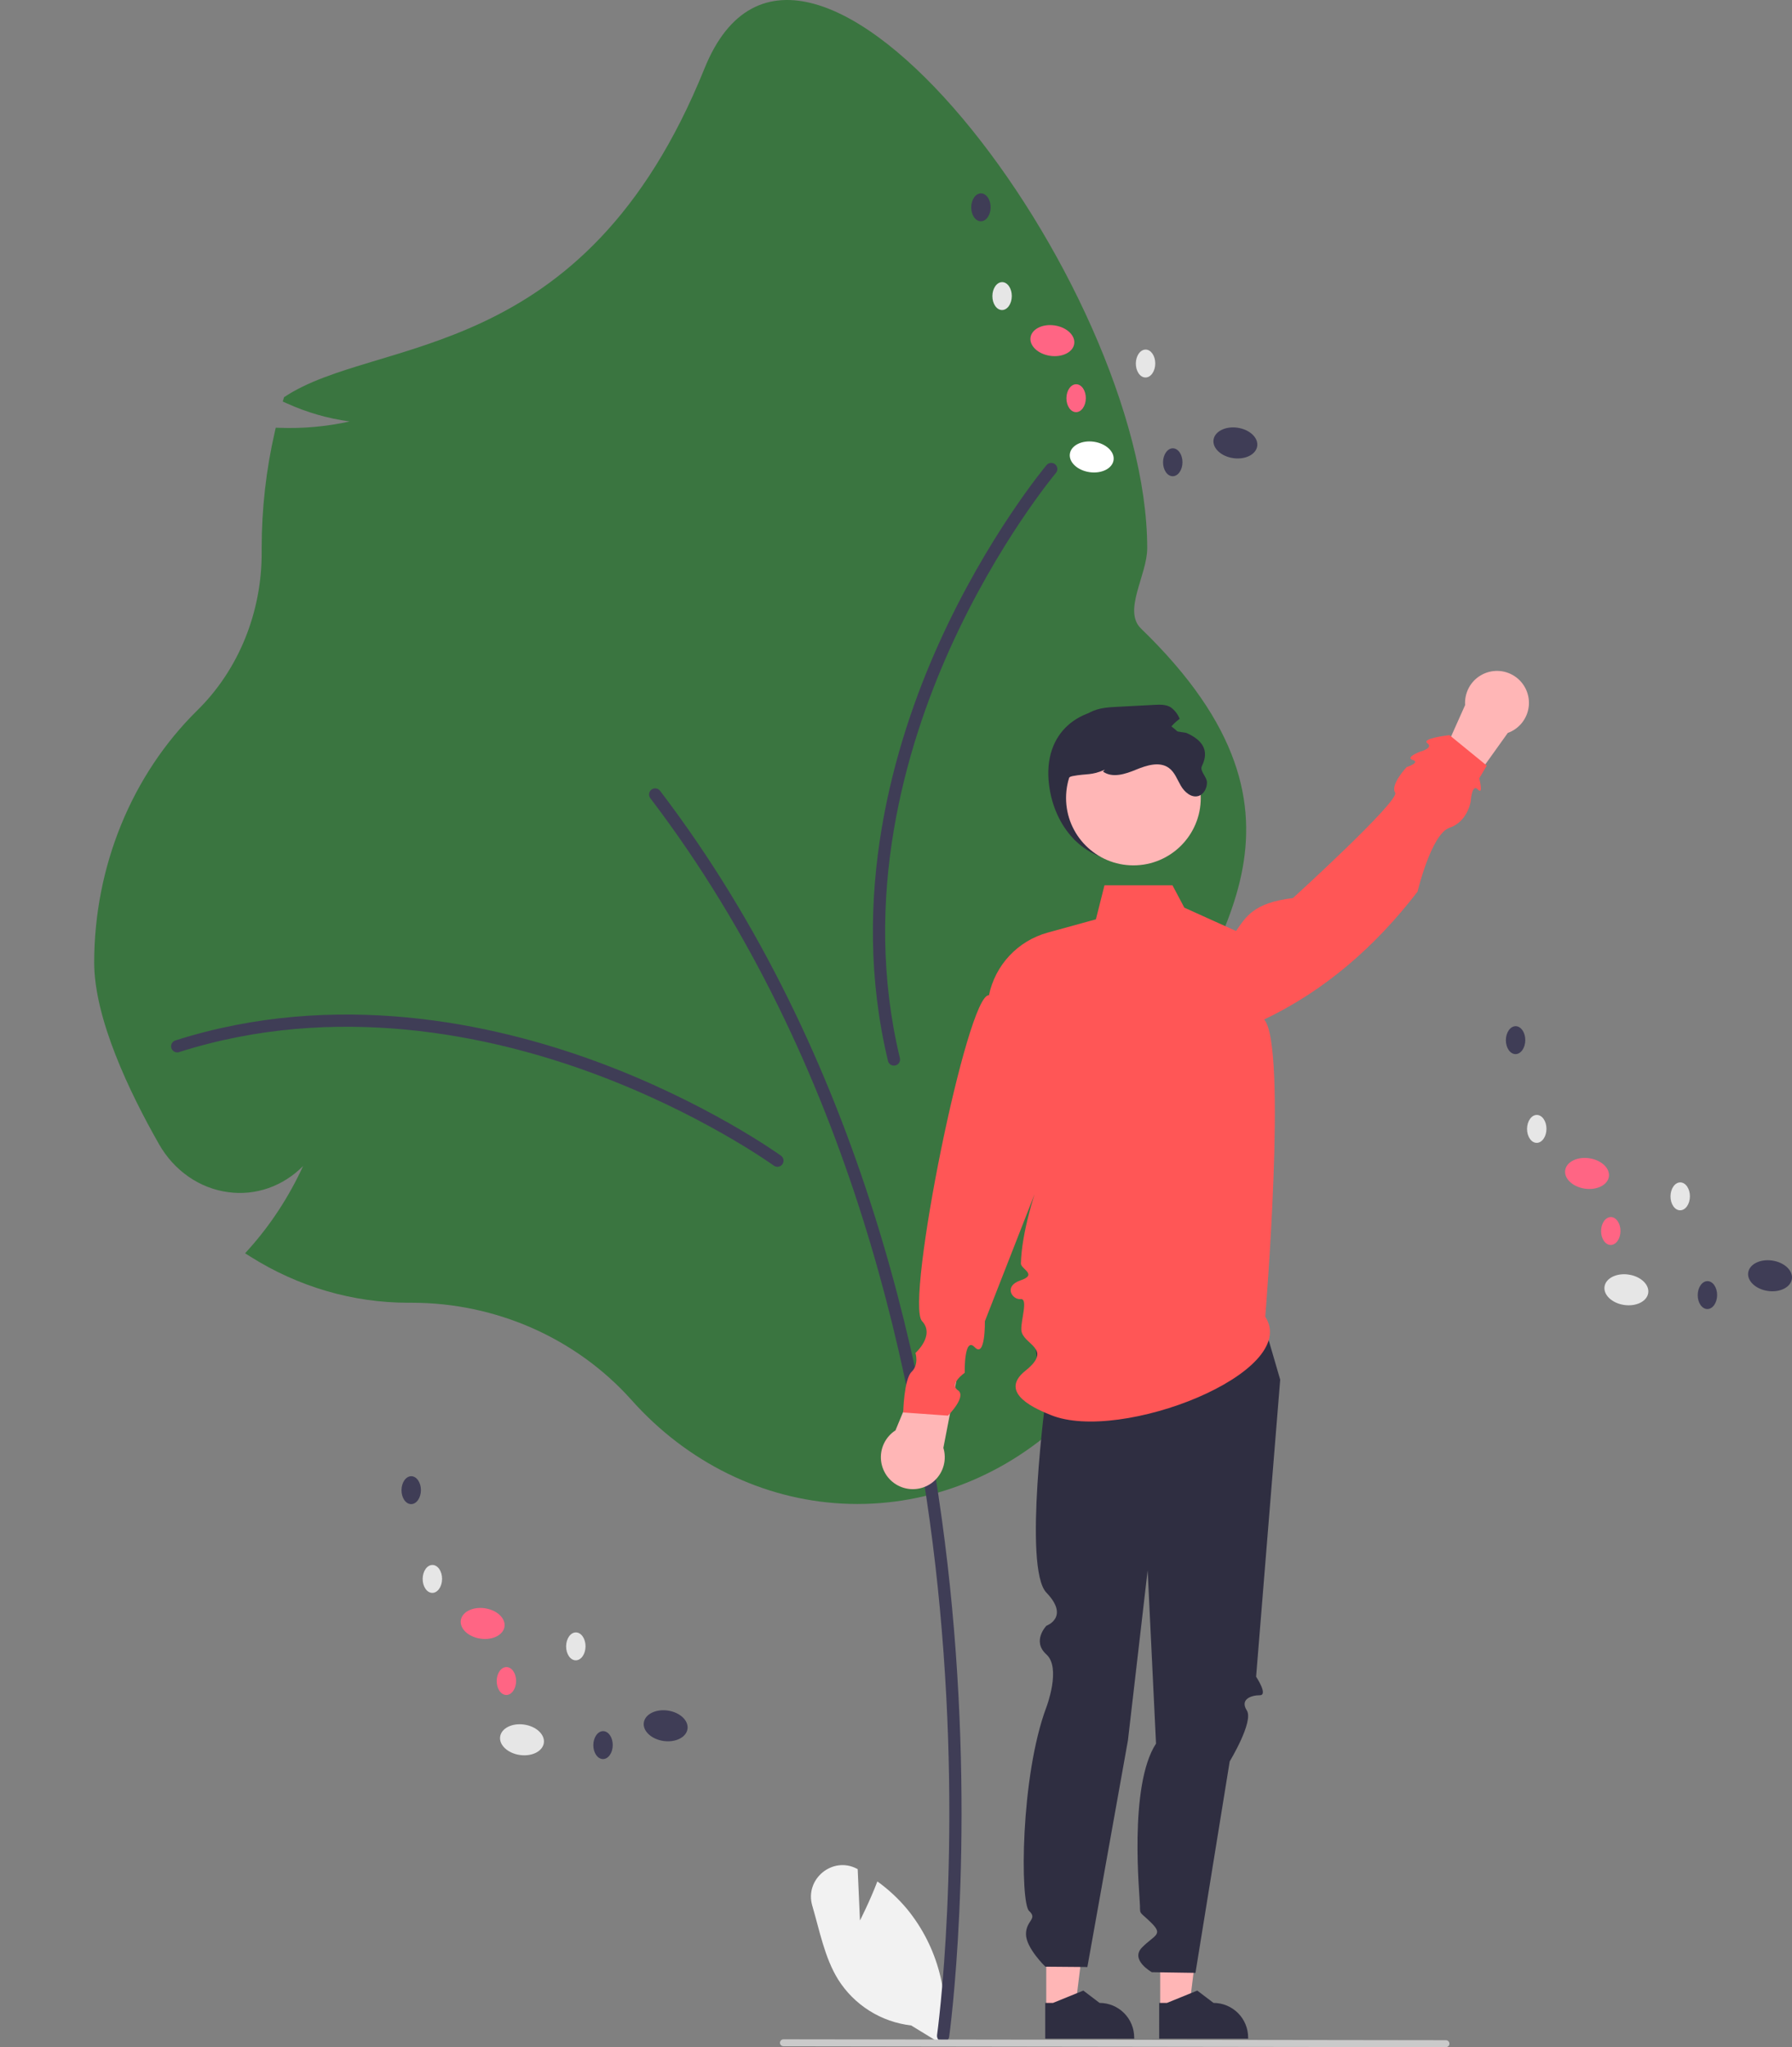 <svg width="746" height="852" viewBox="0 0 746 852" fill="none" xmlns="http://www.w3.org/2000/svg">
<rect x="0" y="0" width="746" height="852" fill="#808080" stroke="none"/>
<g clip-path="url(#clip0_237_9456)">
<path d="M358 799.28L357.049 777.905C356.95 777.852 356.851 777.8 356.752 777.748C346.565 772.403 334.889 782.079 338.143 793.113C341.204 803.495 343.261 814.687 348.866 823.775C352.177 829.053 356.633 833.518 361.905 836.84C367.177 840.162 373.128 842.255 379.319 842.964L392.262 850.888C394.038 840.988 393.647 830.82 391.114 821.086C388.582 811.352 383.97 802.282 377.595 794.502C373.975 790.173 369.824 786.317 365.241 783.024C362.141 791.198 358 799.28 358 799.28Z" fill="#F2F2F2"/>
<path d="M262.869 582.633C239.85 556.924 206.493 542.179 171.35 542.179L169.994 542.183C146.847 542.193 124.112 535.544 104.115 522.916L102.034 521.603L103.71 519.733C112.784 509.567 120.36 497.951 126.173 485.292C122.044 489.461 117.12 492.596 111.748 494.475C106.376 496.354 100.689 496.932 95.088 496.167C89.175 495.404 83.498 493.2 78.484 489.722C73.469 486.243 69.247 481.581 66.134 476.083C53.852 454.5 39.21 423.876 39.21 400.547C39.229 380.827 43.042 361.329 50.405 343.293C57.768 325.258 68.52 309.082 81.975 295.796C90.494 287.478 97.298 277.309 101.944 265.952C106.59 254.595 108.974 242.305 108.94 229.883L108.933 228.115C108.931 211.761 110.776 195.469 114.428 179.6L114.799 177.998L116.321 178.056C126.139 178.417 135.961 177.526 145.586 175.4C136.558 174.201 127.726 171.657 119.341 167.841L117.703 167.123L118.259 165.306C156.573 139.615 243.058 152.919 293.257 28.539C333.961 -72.316 477.58 118.068 477.58 228.115C477.58 239.344 467.318 254.183 475 261.605C558.04 341.835 500.743 393.354 482.679 445.194C478.393 457.494 487.686 470.997 487.686 484.304C487.686 486.561 487.633 488.892 487.528 491.231L487.368 494.826L484.599 492.831C479.122 488.945 474.045 484.435 469.454 479.378C474.217 491.246 476.461 504.12 476.022 517.051C475.583 529.983 472.473 542.643 466.92 554.101C458.217 571.888 449.798 584.623 441.896 591.948C416.584 615.406 383.953 627.507 350.675 625.776C317.398 624.044 285.988 608.611 262.869 582.633Z" fill="#3A7540"/>
<path d="M392.62 849.833C393.233 849.833 393.824 849.611 394.287 849.209C394.749 848.808 395.051 848.253 395.138 847.646C395.246 846.886 405.841 770.476 396.325 668.923C387.537 575.137 359.315 440.051 274.773 329.108C274.57 328.841 274.317 328.617 274.028 328.449C273.739 328.28 273.42 328.17 273.088 328.125C272.756 328.08 272.419 328.101 272.095 328.187C271.772 328.272 271.468 328.42 271.202 328.623C270.936 328.826 270.712 329.079 270.544 329.369C270.376 329.658 270.266 329.978 270.222 330.309C270.177 330.641 270.199 330.978 270.284 331.301C270.37 331.625 270.519 331.928 270.722 332.194C354.534 442.179 382.529 576.274 391.255 669.398C400.716 770.36 390.203 846.174 390.096 846.929C390.045 847.29 390.072 847.658 390.176 848.008C390.279 848.358 390.456 848.681 390.696 848.957C390.935 849.232 391.231 849.453 391.563 849.604C391.895 849.755 392.255 849.833 392.62 849.833Z" fill="#3F3D56"/>
<path d="M323.628 485.598C324.166 485.599 324.69 485.429 325.126 485.113C325.561 484.797 325.885 484.352 326.052 483.84C326.218 483.329 326.218 482.778 326.052 482.267C325.886 481.755 325.563 481.309 325.127 480.993C324.821 480.77 293.893 458.487 247.655 441.559C204.913 425.912 139.916 411.727 73.003 433.021C72.684 433.122 72.388 433.285 72.132 433.5C71.876 433.716 71.665 433.98 71.511 434.277C71.357 434.574 71.263 434.898 71.235 435.232C71.206 435.565 71.244 435.901 71.346 436.22C71.447 436.539 71.61 436.835 71.826 437.09C72.042 437.346 72.306 437.557 72.604 437.71C72.901 437.864 73.226 437.957 73.559 437.985C73.893 438.013 74.229 437.974 74.547 437.872C140.089 417.016 203.908 430.966 245.905 446.341C291.482 463.027 321.832 484.893 322.134 485.112C322.568 485.428 323.091 485.599 323.628 485.598Z" fill="#3F3D56"/>
<path d="M440.162 195.381C440.201 194.845 440.069 194.31 439.786 193.853C439.502 193.396 439.081 193.041 438.583 192.838C438.085 192.635 437.535 192.595 437.013 192.724C436.491 192.853 436.023 193.144 435.676 193.555C435.431 193.845 410.977 223.085 390.762 267.98C372.076 309.481 353.246 373.282 369.668 441.549C369.825 442.206 370.238 442.773 370.814 443.125C371.389 443.478 372.082 443.587 372.738 443.429C373.395 443.271 373.962 442.859 374.314 442.283C374.667 441.707 374.776 441.015 374.618 440.359C358.534 373.49 377.045 310.847 395.405 270.07C415.332 225.817 439.329 197.122 439.569 196.837C439.916 196.427 440.123 195.917 440.162 195.381Z" fill="#3F3D56"/>
<path d="M436.716 326.66C438.864 343.99 450.874 358.28 468.339 358.28C476.726 358.28 484.769 354.949 490.7 349.019C496.63 343.089 499.962 335.046 499.962 326.66C499.962 309.196 485.729 296.654 468.339 295.039C449.887 293.326 433.958 304.409 436.716 326.66Z" fill="#2F2E41"/>
<path d="M482.985 835.906L495.027 835.905L500.756 789.459L482.983 789.461L482.985 835.906Z" fill="#FFB6B6"/>
<path d="M482.562 848.467L519.593 848.466V847.998C519.593 844.175 518.075 840.51 515.371 837.807C512.668 835.104 509.002 833.586 505.18 833.585H505.179L498.415 828.454L485.794 833.586L482.561 833.586L482.562 848.467Z" fill="#2F2E41"/>
<path d="M435.551 835.906L447.593 835.905L453.322 789.459L435.548 789.461L435.551 835.906Z" fill="#FFB6B6"/>
<path d="M435.128 848.467L472.159 848.466V847.998C472.159 844.175 470.64 840.51 467.937 837.807C465.234 835.104 461.568 833.586 457.745 833.585H457.745L450.98 828.454L438.36 833.586L435.127 833.586L435.128 848.467Z" fill="#2F2E41"/>
<path d="M524.426 545.009L532.94 574.198L522.91 697.815C522.91 697.815 528.075 705.544 524.426 705.544C520.777 705.544 516.098 707.258 519.046 711.873C521.993 716.489 511.919 733.06 511.919 733.06L497.668 821.08L479.51 820.811C479.51 820.811 470.279 815.669 475.459 810.469C480.64 805.269 484.289 805.269 479.424 800.405C474.559 795.54 474.559 797.005 474.559 793.232C474.559 789.459 469.685 743.35 481.244 725.663L477.761 653.55L469.558 724.284L452.666 818.647L435.174 818.503C435.174 818.503 427.095 810.716 427.11 804.952C427.125 799.189 432.102 798.71 428.397 795.301C424.692 791.892 424.692 739.52 435.639 710.408C435.639 710.408 441.831 694.143 435.624 688.57C429.418 682.997 435.617 676.619 435.617 676.619C435.617 676.619 445.446 673.066 435.608 662.829C425.77 652.592 435.555 580.192 435.555 580.192C435.555 580.192 424.8 550.966 435.692 539.475C446.585 527.983 524.426 545.009 524.426 545.009Z" fill="#2F2E41"/>
<path d="M372.788 595.298L387.979 558.591L399.947 565.239L392.719 602.579C393.443 604.945 393.493 607.466 392.862 609.858C392.232 612.25 390.947 614.419 389.151 616.121C387.356 617.823 385.121 618.99 382.698 619.492C380.276 619.994 377.761 619.81 375.437 618.961C373.113 618.112 371.073 616.631 369.544 614.686C368.016 612.741 367.06 610.408 366.785 607.949C366.509 605.491 366.926 603.004 367.986 600.769C369.047 598.534 370.71 596.639 372.788 595.298Z" fill="#FFB6B6"/>
<path d="M627.686 305.034L604.573 337.344L594.423 328.157L609.924 293.426C609.755 290.958 610.278 288.492 611.434 286.304C612.59 284.117 614.333 282.296 616.467 281.045C618.602 279.794 621.043 279.163 623.516 279.223C625.99 279.283 628.397 280.032 630.468 281.386C632.539 282.739 634.192 284.644 635.24 286.884C636.288 289.125 636.69 291.614 636.401 294.071C636.112 296.528 635.143 298.856 633.603 300.792C632.064 302.729 630.015 304.198 627.686 305.034Z" fill="#FFB6B6"/>
<path d="M526.72 548.002C541.711 571.253 466.355 600.76 437.44 588.914C432.377 586.84 414.961 579.988 426.866 570.489C438.77 560.991 425.485 559.654 425.171 553.47C424.961 549.336 428.162 540.268 424.823 540.657C421.483 541.046 417.574 535.329 424.847 532.868C432.121 530.408 424.925 528.165 424.989 525.829C425.685 500.344 445.24 459.807 445.24 459.807L410.003 549.873C410.003 549.873 410.264 565.455 405.77 560.693C401.277 555.932 401.604 571.343 401.604 571.343C401.604 571.343 394.922 576.005 398.764 578.6C402.606 581.195 394.628 589.173 394.628 589.173L376.011 587.844C376.011 587.844 376.302 574.015 379.481 570.957C382.66 567.899 381.098 563.086 381.098 563.086C381.098 563.086 389.374 555.761 383.826 549.813C376.69 542.163 402.707 412.958 411.686 414.237C412.956 408.06 415.909 402.354 420.219 397.749C424.529 393.145 430.028 389.822 436.109 388.148L456.217 382.612L459.787 368.447H488.1L493.032 377.755L514.557 387.468C518.612 381.748 521.641 375.72 538.244 373.766C538.244 373.766 582.982 333.065 580.797 329.887C578.613 326.708 585.548 319.268 585.548 319.268C585.548 319.268 591.471 317.33 588.129 316.295C584.787 315.26 591.104 312.867 591.104 312.867C591.104 312.867 596.954 311.33 594.195 309.306C591.436 307.282 603.404 305.952 603.404 305.952L618.932 318.621L615.793 323.942C615.793 323.942 617.707 331.188 615.21 328.543C612.712 325.897 612.242 333.574 612.242 333.574C612.242 333.574 610.967 341.98 603.404 344.513C595.841 347.046 590.106 371.106 590.106 371.106C572.27 394.295 551.22 412.385 526.276 424.293C535.998 435.451 526.72 548.002 526.72 548.002Z" fill="#FF5656"/>
<path d="M471.834 360.157C487.321 360.157 499.876 347.604 499.876 332.118C499.876 316.632 487.321 304.078 471.834 304.078C456.347 304.078 443.792 316.632 443.792 332.118C443.792 347.604 456.347 360.157 471.834 360.157Z" fill="#FFB6B6"/>
<path d="M442.797 335.173C443.685 341.266 448.878 349.767 447.662 349.767C446.446 349.767 437.798 324.649 446.446 323.011C452.718 321.823 454.121 322.865 459.983 320.323L459.156 321.102C463.036 323.923 468.436 322.184 472.863 320.348C477.303 318.523 482.691 316.784 486.583 319.594C489.027 321.357 490.061 324.422 491.582 327.024C493.102 329.639 495.911 332.108 498.806 331.305C501.129 330.661 502.467 328.058 502.455 325.65C502.443 323.242 499.307 320.951 500.363 318.791C503.493 312.388 500.678 308.025 493.856 305.012C491.375 304.635 488.894 304.25 486.412 303.856C487.713 302.056 489.289 300.471 491.083 299.162C490.325 297.219 489.014 295.54 487.312 294.334C485.33 293.154 482.873 293.239 480.574 293.361C475.442 293.628 470.313 293.896 465.189 294.164C461.394 294.358 457.465 294.589 454.072 296.328C449.839 298.505 447.066 302.75 445.047 307.067C440.523 316.772 441.24 324.58 442.797 335.173Z" fill="#2F2E41"/>
<path d="M326.145 851.626L601.933 852C602.317 852 602.685 851.848 602.957 851.576C603.228 851.304 603.381 850.936 603.381 850.552C603.381 850.168 603.228 849.8 602.957 849.528C602.685 849.257 602.317 849.104 601.933 849.104L326.145 848.73C325.761 848.73 325.392 848.883 325.121 849.154C324.849 849.426 324.696 849.794 324.696 850.178C324.696 850.562 324.849 850.931 325.121 851.202C325.392 851.474 325.761 851.626 326.145 851.626Z" fill="#CACACA"/>
<path d="M226.399 725.399C226.907 721.905 223.247 718.48 218.224 717.749C213.201 717.018 208.717 719.259 208.209 722.753C207.7 726.247 211.36 729.672 216.383 730.402C221.406 731.133 225.89 728.893 226.399 725.399Z" fill="#E6E6E6"/>
<path d="M286.204 719.564C286.713 716.07 283.053 712.645 278.03 711.914C273.007 711.183 268.523 713.423 268.014 716.917C267.506 720.411 271.166 723.836 276.189 724.567C281.212 725.298 285.696 723.058 286.204 719.564Z" fill="#3F3D56"/>
<path d="M210.022 676.985C210.531 673.491 206.871 670.066 201.848 669.336C196.825 668.605 192.34 670.845 191.832 674.339C191.324 677.833 194.984 681.258 200.007 681.989C205.03 682.72 209.514 680.479 210.022 676.985Z" fill="#FF6584"/>
<path d="M184.035 657.155C184.06 653.947 182.27 651.333 180.038 651.316C177.807 651.299 175.978 653.886 175.954 657.094C175.93 660.301 177.719 662.915 179.951 662.932C182.182 662.949 184.011 660.362 184.035 657.155Z" fill="#E6E6E6"/>
<path d="M175.222 620.218C175.247 617.01 173.457 614.396 171.226 614.379C168.994 614.362 167.165 616.949 167.141 620.157C167.117 623.364 168.906 625.978 171.138 625.995C173.369 626.012 175.198 623.425 175.222 620.218Z" fill="#3F3D56"/>
<path d="M243.753 685.224C243.777 682.017 241.988 679.403 239.756 679.386C237.525 679.369 235.696 681.955 235.672 685.163C235.648 688.371 237.437 690.985 239.669 691.002C241.9 691.019 243.729 688.432 243.753 685.224Z" fill="#E6E6E6"/>
<path d="M214.852 699.653C214.877 696.445 213.087 693.831 210.856 693.814C208.624 693.797 206.795 696.384 206.771 699.592C206.747 702.799 208.536 705.413 210.768 705.43C212.999 705.447 214.828 702.86 214.852 699.653Z" fill="#FF6584"/>
<path d="M255.083 726.321C255.108 723.113 253.318 720.499 251.087 720.482C248.855 720.465 247.026 723.052 247.002 726.26C246.978 729.467 248.767 732.081 250.999 732.098C253.23 732.115 255.059 729.528 255.083 726.321Z" fill="#3F3D56"/>
<path d="M686.147 538.109C686.656 534.615 682.996 531.19 677.973 530.459C672.95 529.728 668.465 531.968 667.957 535.462C667.449 538.957 671.108 542.381 676.132 543.112C681.155 543.843 685.639 541.603 686.147 538.109Z" fill="#E6E6E6"/>
<path d="M745.953 532.274C746.461 528.78 742.801 525.355 737.778 524.624C732.755 523.893 728.271 526.133 727.763 529.627C727.254 533.121 730.914 536.546 735.937 537.277C740.96 538.008 745.444 535.768 745.953 532.274Z" fill="#3F3D56"/>
<path d="M669.77 489.696C670.278 486.201 666.618 482.777 661.595 482.046C656.572 481.315 652.088 483.555 651.579 487.049C651.071 490.543 654.731 493.968 659.754 494.699C664.777 495.43 669.261 493.19 669.77 489.696Z" fill="#FF6584"/>
<path d="M643.784 469.865C643.808 466.657 642.019 464.043 639.787 464.026C637.555 464.009 635.727 466.596 635.702 469.804C635.678 473.011 637.468 475.625 639.699 475.642C641.931 475.659 643.76 473.073 643.784 469.865Z" fill="#E6E6E6"/>
<path d="M634.971 432.928C634.995 429.72 633.206 427.106 630.974 427.089C628.743 427.072 626.914 429.659 626.89 432.867C626.865 436.074 628.655 438.688 630.886 438.705C633.118 438.722 634.947 436.136 634.971 432.928Z" fill="#3F3D56"/>
<path d="M703.502 497.934C703.526 494.727 701.737 492.113 699.505 492.096C697.273 492.079 695.445 494.665 695.42 497.873C695.396 501.081 697.186 503.695 699.417 503.712C701.649 503.729 703.477 501.142 703.502 497.934Z" fill="#E6E6E6"/>
<path d="M674.601 512.363C674.625 509.155 672.836 506.541 670.604 506.524C668.372 506.508 666.544 509.094 666.52 512.302C666.495 515.51 668.285 518.124 670.516 518.14C672.748 518.157 674.577 515.571 674.601 512.363Z" fill="#FF6584"/>
<path d="M714.832 539.031C714.856 535.823 713.066 533.209 710.835 533.192C708.603 533.175 706.774 535.762 706.75 538.97C706.726 542.177 708.515 544.791 710.747 544.808C712.979 544.825 714.807 542.238 714.832 539.031Z" fill="#3F3D56"/>
<path d="M463.571 191.501C464.079 188.007 460.419 184.582 455.396 183.852C450.373 183.121 445.889 185.361 445.38 188.855C444.872 192.349 448.532 195.774 453.555 196.505C458.578 197.235 463.062 194.995 463.571 191.501Z" fill="white"/>
<path d="M523.376 185.666C523.885 182.172 520.225 178.747 515.202 178.016C510.179 177.285 505.694 179.525 505.186 183.019C504.678 186.513 508.337 189.938 513.361 190.669C518.384 191.4 522.868 189.16 523.376 185.666Z" fill="#3F3D56"/>
<path d="M447.194 143.088C447.703 139.594 444.043 136.169 439.02 135.438C433.996 134.707 429.512 136.947 429.004 140.441C428.495 143.936 432.155 147.36 437.178 148.091C442.201 148.822 446.686 146.582 447.194 143.088Z" fill="#FF6584"/>
<path d="M421.207 123.257C421.231 120.049 419.442 117.435 417.21 117.418C414.979 117.402 413.15 119.988 413.126 123.196C413.101 126.404 414.891 129.018 417.122 129.034C419.354 129.051 421.183 126.465 421.207 123.257Z" fill="#E6E6E6"/>
<path d="M412.395 86.32C412.419 83.112 410.629 80.498 408.398 80.481C406.166 80.465 404.337 83.051 404.313 86.259C404.289 89.466 406.078 92.081 408.31 92.097C410.542 92.114 412.37 89.528 412.395 86.32Z" fill="#3F3D56"/>
<path d="M480.925 151.327C480.949 148.119 479.16 145.505 476.928 145.488C474.697 145.471 472.868 148.058 472.844 151.265C472.819 154.473 474.609 157.087 476.84 157.104C479.072 157.121 480.901 154.534 480.925 151.327Z" fill="#E6E6E6"/>
<path d="M452.024 165.755C452.048 162.547 450.259 159.933 448.027 159.917C445.796 159.9 443.967 162.486 443.943 165.694C443.919 168.902 445.708 171.516 447.94 171.533C450.171 171.549 452 168.963 452.024 165.755Z" fill="#FF6584"/>
<path d="M492.255 192.423C492.279 189.215 490.49 186.601 488.258 186.584C486.027 186.568 484.198 189.154 484.174 192.362C484.15 195.57 485.939 198.184 488.171 198.2C490.402 198.217 492.231 195.631 492.255 192.423Z" fill="#3F3D56"/>
</g>
<defs>
<clipPath id="clip0_237_9456">
<rect width="746" height="852" fill="white"/>
</clipPath>
</defs>
</svg>
